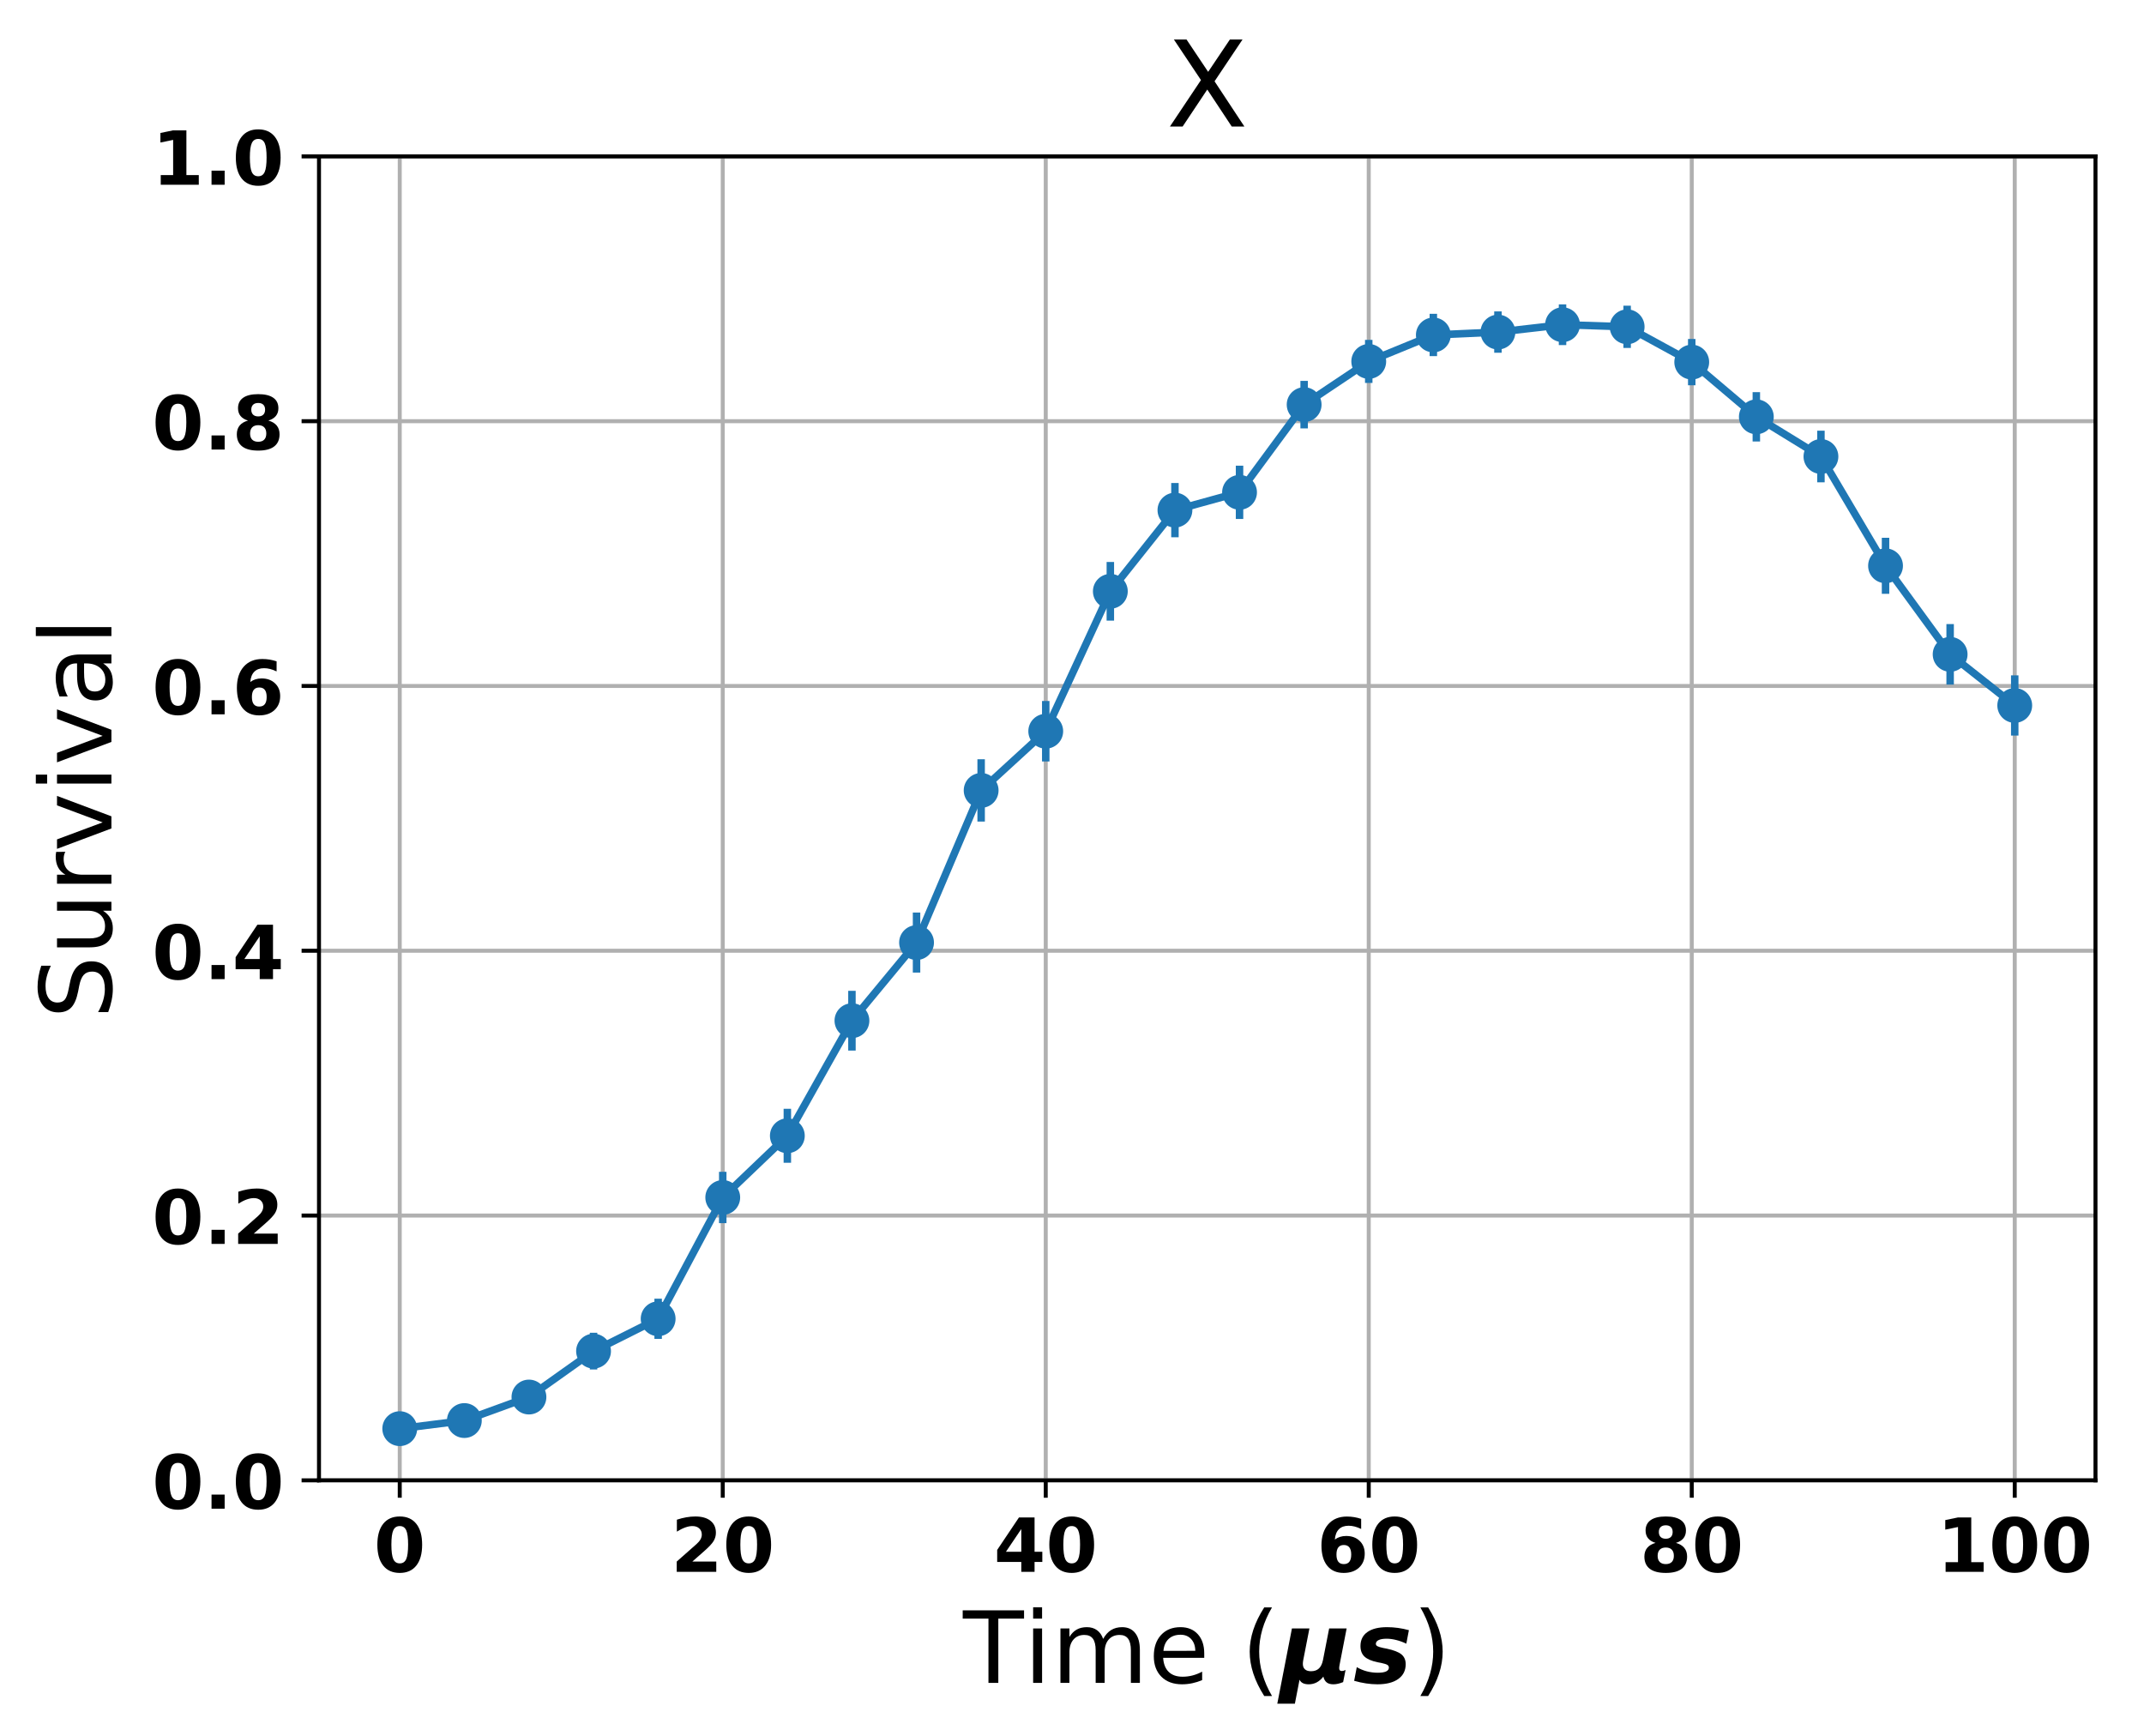 <?xml version="1.0" encoding="utf-8" standalone="no"?>
<!DOCTYPE svg PUBLIC "-//W3C//DTD SVG 1.1//EN"
  "http://www.w3.org/Graphics/SVG/1.1/DTD/svg11.dtd">
<!-- Created with matplotlib (http://matplotlib.org/) -->
<svg height="349pt" version="1.1" viewBox="0 0 431 349" width="431pt" xmlns="http://www.w3.org/2000/svg" xmlns:xlink="http://www.w3.org/1999/xlink">
 <defs>
  <style type="text/css">
*{stroke-linecap:butt;stroke-linejoin:round;}
  </style>
 </defs>
 <g id="figure_1">
  <g id="patch_1">
   <path d="M 0 349.665 
L 431.947 349.665 
L 431.947 0 
L 0 0 
z
" style="fill:none;"/>
  </g>
  <g id="axes_1">
   <g id="patch_2">
    <path d="M 64.127 297.548 
L 421.247 297.548 
L 421.247 31.436 
L 64.127 31.436 
z
" style="fill:none;"/>
   </g>
   <g id="matplotlib.axis_1">
    <g id="xtick_1">
     <g id="line2d_1">
      <path clip-path="url(#pb8726b7de2)" d="M 80.36 297.548 
L 80.36 31.436 
" style="fill:none;stroke:#b0b0b0;stroke-linecap:square;stroke-width:0.8;"/>
     </g>
     <g id="line2d_2">
      <defs>
       <path d="M 0 0 
L 0 3.5 
" id="m005f0a59be" style="stroke:#000000;stroke-width:0.8;"/>
      </defs>
      <g>
       <use style="stroke:#000000;stroke-width:0.8;" x="80.36" xlink:href="#m005f0a59be" y="297.548"/>
      </g>
     </g>
     <g id="text_1">
      <!-- 0 -->
      <defs>
       <path d="M 46 36.531 
Q 46 50.203 43.438 55.781 
Q 40.875 61.375 34.812 61.375 
Q 28.766 61.375 26.172 55.781 
Q 23.578 50.203 23.578 36.531 
Q 23.578 22.703 26.172 17.031 
Q 28.766 11.375 34.812 11.375 
Q 40.828 11.375 43.406 17.031 
Q 46 22.703 46 36.531 
z
M 64.797 36.375 
Q 64.797 18.266 56.984 8.422 
Q 49.172 -1.422 34.812 -1.422 
Q 20.406 -1.422 12.594 8.422 
Q 4.781 18.266 4.781 36.375 
Q 4.781 54.547 12.594 64.375 
Q 20.406 74.219 34.812 74.219 
Q 49.172 74.219 56.984 64.375 
Q 64.797 54.547 64.797 36.375 
z
" id="DejaVuSans-Bold-30"/>
      </defs>
      <g transform="translate(75.142 315.946)scale(0.15 -0.15)">
       <use xlink:href="#DejaVuSans-Bold-30"/>
      </g>
     </g>
    </g>
    <g id="xtick_2">
     <g id="line2d_3">
      <path clip-path="url(#pb8726b7de2)" d="M 145.291 297.548 
L 145.291 31.436 
" style="fill:none;stroke:#b0b0b0;stroke-linecap:square;stroke-width:0.8;"/>
     </g>
     <g id="line2d_4">
      <g>
       <use style="stroke:#000000;stroke-width:0.8;" x="145.291" xlink:href="#m005f0a59be" y="297.548"/>
      </g>
     </g>
     <g id="text_2">
      <!-- 20 -->
      <defs>
       <path d="M 28.812 13.812 
L 60.891 13.812 
L 60.891 0 
L 7.906 0 
L 7.906 13.812 
L 34.516 37.312 
Q 38.094 40.531 39.797 43.609 
Q 41.5 46.688 41.5 50 
Q 41.5 55.125 38.062 58.25 
Q 34.625 61.375 28.906 61.375 
Q 24.516 61.375 19.281 59.5 
Q 14.062 57.625 8.109 53.906 
L 8.109 69.922 
Q 14.453 72.016 20.656 73.109 
Q 26.859 74.219 32.812 74.219 
Q 45.906 74.219 53.156 68.453 
Q 60.406 62.703 60.406 52.391 
Q 60.406 46.438 57.328 41.281 
Q 54.25 36.141 44.391 27.484 
z
" id="DejaVuSans-Bold-32"/>
      </defs>
      <g transform="translate(134.854 315.946)scale(0.15 -0.15)">
       <use xlink:href="#DejaVuSans-Bold-32"/>
       <use x="69.58" xlink:href="#DejaVuSans-Bold-30"/>
      </g>
     </g>
    </g>
    <g id="xtick_3">
     <g id="line2d_5">
      <path clip-path="url(#pb8726b7de2)" d="M 210.222 297.548 
L 210.222 31.436 
" style="fill:none;stroke:#b0b0b0;stroke-linecap:square;stroke-width:0.8;"/>
     </g>
     <g id="line2d_6">
      <g>
       <use style="stroke:#000000;stroke-width:0.8;" x="210.222" xlink:href="#m005f0a59be" y="297.548"/>
      </g>
     </g>
     <g id="text_3">
      <!-- 40 -->
      <defs>
       <path d="M 36.812 57.422 
L 16.219 26.906 
L 36.812 26.906 
z
M 33.688 72.906 
L 54.594 72.906 
L 54.594 26.906 
L 64.984 26.906 
L 64.984 13.281 
L 54.594 13.281 
L 54.594 0 
L 36.812 0 
L 36.812 13.281 
L 4.5 13.281 
L 4.5 29.391 
z
" id="DejaVuSans-Bold-34"/>
      </defs>
      <g transform="translate(199.785 315.946)scale(0.15 -0.15)">
       <use xlink:href="#DejaVuSans-Bold-34"/>
       <use x="69.58" xlink:href="#DejaVuSans-Bold-30"/>
      </g>
     </g>
    </g>
    <g id="xtick_4">
     <g id="line2d_7">
      <path clip-path="url(#pb8726b7de2)" d="M 275.153 297.548 
L 275.153 31.436 
" style="fill:none;stroke:#b0b0b0;stroke-linecap:square;stroke-width:0.8;"/>
     </g>
     <g id="line2d_8">
      <g>
       <use style="stroke:#000000;stroke-width:0.8;" x="275.153" xlink:href="#m005f0a59be" y="297.548"/>
      </g>
     </g>
     <g id="text_4">
      <!-- 60 -->
      <defs>
       <path d="M 36.188 35.984 
Q 31.25 35.984 28.781 32.781 
Q 26.312 29.594 26.312 23.188 
Q 26.312 16.797 28.781 13.594 
Q 31.25 10.406 36.188 10.406 
Q 41.156 10.406 43.625 13.594 
Q 46.094 16.797 46.094 23.188 
Q 46.094 29.594 43.625 32.781 
Q 41.156 35.984 36.188 35.984 
z
M 59.422 71 
L 59.422 57.516 
Q 54.781 59.719 50.672 60.766 
Q 46.578 61.812 42.672 61.812 
Q 34.281 61.812 29.594 57.141 
Q 24.906 52.484 24.125 43.312 
Q 27.344 45.703 31.094 46.891 
Q 34.859 48.094 39.312 48.094 
Q 50.484 48.094 57.344 41.547 
Q 64.203 35.016 64.203 24.422 
Q 64.203 12.703 56.531 5.641 
Q 48.875 -1.422 35.984 -1.422 
Q 21.781 -1.422 13.984 8.172 
Q 6.203 17.781 6.203 35.406 
Q 6.203 53.469 15.312 63.797 
Q 24.422 74.125 40.281 74.125 
Q 45.312 74.125 50.047 73.344 
Q 54.781 72.562 59.422 71 
z
" id="DejaVuSans-Bold-36"/>
      </defs>
      <g transform="translate(264.716 315.946)scale(0.15 -0.15)">
       <use xlink:href="#DejaVuSans-Bold-36"/>
       <use x="69.58" xlink:href="#DejaVuSans-Bold-30"/>
      </g>
     </g>
    </g>
    <g id="xtick_5">
     <g id="line2d_9">
      <path clip-path="url(#pb8726b7de2)" d="M 340.084 297.548 
L 340.084 31.436 
" style="fill:none;stroke:#b0b0b0;stroke-linecap:square;stroke-width:0.8;"/>
     </g>
     <g id="line2d_10">
      <g>
       <use style="stroke:#000000;stroke-width:0.8;" x="340.084" xlink:href="#m005f0a59be" y="297.548"/>
      </g>
     </g>
     <g id="text_5">
      <!-- 80 -->
      <defs>
       <path d="M 34.812 32.625 
Q 29.547 32.625 26.703 29.734 
Q 23.875 26.859 23.875 21.484 
Q 23.875 16.109 26.703 13.25 
Q 29.547 10.406 34.812 10.406 
Q 40.047 10.406 42.828 13.25 
Q 45.609 16.109 45.609 21.484 
Q 45.609 26.906 42.828 29.766 
Q 40.047 32.625 34.812 32.625 
z
M 21.094 38.812 
Q 14.453 40.828 11.078 44.969 
Q 7.719 49.125 7.719 55.328 
Q 7.719 64.547 14.594 69.375 
Q 21.484 74.219 34.812 74.219 
Q 48.047 74.219 54.922 69.406 
Q 61.812 64.594 61.812 55.328 
Q 61.812 49.125 58.422 44.969 
Q 55.031 40.828 48.391 38.812 
Q 55.812 36.766 59.594 32.156 
Q 63.375 27.547 63.375 20.516 
Q 63.375 9.672 56.172 4.125 
Q 48.969 -1.422 34.812 -1.422 
Q 20.609 -1.422 13.359 4.125 
Q 6.109 9.672 6.109 20.516 
Q 6.109 27.547 9.891 32.156 
Q 13.672 36.766 21.094 38.812 
z
M 25.484 53.422 
Q 25.484 49.078 27.906 46.734 
Q 30.328 44.391 34.812 44.391 
Q 39.203 44.391 41.594 46.734 
Q 44 49.078 44 53.422 
Q 44 57.766 41.594 60.078 
Q 39.203 62.406 34.812 62.406 
Q 30.328 62.406 27.906 60.062 
Q 25.484 57.719 25.484 53.422 
z
" id="DejaVuSans-Bold-38"/>
      </defs>
      <g transform="translate(329.647 315.946)scale(0.15 -0.15)">
       <use xlink:href="#DejaVuSans-Bold-38"/>
       <use x="69.58" xlink:href="#DejaVuSans-Bold-30"/>
      </g>
     </g>
    </g>
    <g id="xtick_6">
     <g id="line2d_11">
      <path clip-path="url(#pb8726b7de2)" d="M 405.015 297.548 
L 405.015 31.436 
" style="fill:none;stroke:#b0b0b0;stroke-linecap:square;stroke-width:0.8;"/>
     </g>
     <g id="line2d_12">
      <g>
       <use style="stroke:#000000;stroke-width:0.8;" x="405.015" xlink:href="#m005f0a59be" y="297.548"/>
      </g>
     </g>
     <g id="text_6">
      <!-- 100 -->
      <defs>
       <path d="M 11.719 12.984 
L 28.328 12.984 
L 28.328 60.109 
L 11.281 56.594 
L 11.281 69.391 
L 28.219 72.906 
L 46.094 72.906 
L 46.094 12.984 
L 62.703 12.984 
L 62.703 0 
L 11.719 0 
z
" id="DejaVuSans-Bold-31"/>
      </defs>
      <g transform="translate(389.36 315.946)scale(0.15 -0.15)">
       <use xlink:href="#DejaVuSans-Bold-31"/>
       <use x="69.58" xlink:href="#DejaVuSans-Bold-30"/>
       <use x="139.16" xlink:href="#DejaVuSans-Bold-30"/>
      </g>
     </g>
    </g>
    <g id="text_7">
     <!-- Time ($\mu s$) -->
     <defs>
      <path d="M -0.297 72.906 
L 61.375 72.906 
L 61.375 64.594 
L 35.5 64.594 
L 35.5 0 
L 25.594 0 
L 25.594 64.594 
L -0.297 64.594 
z
" id="DejaVuSans-54"/>
      <path d="M 9.422 54.688 
L 18.406 54.688 
L 18.406 0 
L 9.422 0 
z
M 9.422 75.984 
L 18.406 75.984 
L 18.406 64.594 
L 9.422 64.594 
z
" id="DejaVuSans-69"/>
      <path d="M 52 44.188 
Q 55.375 50.25 60.062 53.125 
Q 64.75 56 71.094 56 
Q 79.641 56 84.281 50.016 
Q 88.922 44.047 88.922 33.016 
L 88.922 0 
L 79.891 0 
L 79.891 32.719 
Q 79.891 40.578 77.094 44.375 
Q 74.312 48.188 68.609 48.188 
Q 61.625 48.188 57.562 43.547 
Q 53.516 38.922 53.516 30.906 
L 53.516 0 
L 44.484 0 
L 44.484 32.719 
Q 44.484 40.625 41.703 44.406 
Q 38.922 48.188 33.109 48.188 
Q 26.219 48.188 22.156 43.531 
Q 18.109 38.875 18.109 30.906 
L 18.109 0 
L 9.078 0 
L 9.078 54.688 
L 18.109 54.688 
L 18.109 46.188 
Q 21.188 51.219 25.484 53.609 
Q 29.781 56 35.688 56 
Q 41.656 56 45.828 52.969 
Q 50 49.953 52 44.188 
z
" id="DejaVuSans-6d"/>
      <path d="M 56.203 29.594 
L 56.203 25.203 
L 14.891 25.203 
Q 15.484 15.922 20.484 11.062 
Q 25.484 6.203 34.422 6.203 
Q 39.594 6.203 44.453 7.469 
Q 49.312 8.734 54.109 11.281 
L 54.109 2.781 
Q 49.266 0.734 44.188 -0.344 
Q 39.109 -1.422 33.891 -1.422 
Q 20.797 -1.422 13.156 6.188 
Q 5.516 13.812 5.516 26.812 
Q 5.516 40.234 12.766 48.109 
Q 20.016 56 32.328 56 
Q 43.359 56 49.781 48.891 
Q 56.203 41.797 56.203 29.594 
z
M 47.219 32.234 
Q 47.125 39.594 43.094 43.984 
Q 39.062 48.391 32.422 48.391 
Q 24.906 48.391 20.391 44.141 
Q 15.875 39.891 15.188 32.172 
z
" id="DejaVuSans-65"/>
      <path id="DejaVuSans-20"/>
      <path d="M 31 75.875 
Q 24.469 64.656 21.281 53.656 
Q 18.109 42.672 18.109 31.391 
Q 18.109 20.125 21.312 9.062 
Q 24.516 -2 31 -13.188 
L 23.188 -13.188 
Q 15.875 -1.703 12.234 9.375 
Q 8.594 20.453 8.594 31.391 
Q 8.594 42.281 12.203 53.312 
Q 15.828 64.359 23.188 75.875 
z
" id="DejaVuSans-28"/>
      <path d="M -2.688 -20.906 
L 12.016 54.688 
L 29.594 54.688 
L 23.391 22.906 
Q 23.188 21.875 23.094 20.891 
Q 23 19.922 23 19.094 
Q 23 15.531 25.094 13.625 
Q 27.203 11.719 31.203 11.719 
Q 36.188 11.719 39.109 14.453 
Q 42.047 17.188 43.219 22.906 
L 49.422 54.688 
L 67 54.688 
L 59.906 18.109 
Q 59.719 17.094 59.609 16.234 
Q 59.516 15.375 59.516 14.703 
Q 59.516 13.281 60.172 12.594 
Q 60.844 11.922 62.203 11.922 
Q 63.031 11.922 63.984 12.188 
Q 64.938 12.453 65.922 12.984 
L 63.484 0.781 
Q 60.688 -0.344 58.297 -0.875 
Q 55.906 -1.422 53.719 -1.422 
Q 49.422 -1.422 47 0.438 
Q 44.578 2.297 43.609 6.297 
Q 40.578 2.438 36.891 0.5 
Q 33.203 -1.422 28.906 -1.422 
Q 25.297 -1.422 23.016 -0.266 
Q 20.75 0.875 19.672 3.219 
L 14.984 -20.906 
z
" id="DejaVuSans-BoldOblique-3bc"/>
      <path d="M 56 52.984 
L 53.422 39.406 
Q 48.297 41.844 43.219 43.109 
Q 38.141 44.391 33.594 44.391 
Q 28.422 44.391 25.609 43.047 
Q 22.797 41.703 22.797 39.203 
Q 22.797 37.75 24.359 36.859 
Q 25.922 35.984 30.516 35.016 
L 33.688 34.422 
Q 44.281 32.172 48.531 28.625 
Q 52.781 25.094 52.781 18.797 
Q 52.781 9.281 45.312 3.922 
Q 37.844 -1.422 24.422 -1.422 
Q 18.797 -1.422 12.938 -0.531 
Q 7.078 0.344 0.984 2.094 
L 3.609 15.828 
Q 8.344 13.031 13.734 11.609 
Q 19.141 10.203 24.812 10.203 
Q 30.328 10.203 33.109 11.516 
Q 35.891 12.844 35.891 15.375 
Q 35.891 17.141 34.328 18.109 
Q 32.766 19.094 27.875 20.125 
L 24.703 20.703 
Q 15.328 22.656 11.328 26.469 
Q 7.328 30.281 7.328 37.016 
Q 7.328 46.141 14.234 51.062 
Q 21.141 56 33.984 56 
Q 39.594 56 45.031 55.25 
Q 50.484 54.5 56 52.984 
z
" id="DejaVuSans-BoldOblique-73"/>
      <path d="M 8.016 75.875 
L 15.828 75.875 
Q 23.141 64.359 26.781 53.312 
Q 30.422 42.281 30.422 31.391 
Q 30.422 20.453 26.781 9.375 
Q 23.141 -1.703 15.828 -13.188 
L 8.016 -13.188 
Q 14.5 -2 17.703 9.062 
Q 20.906 20.125 20.906 31.391 
Q 20.906 42.672 17.703 53.656 
Q 14.5 64.656 8.016 75.875 
z
" id="DejaVuSans-29"/>
     </defs>
     <g transform="translate(193.587 338.265)scale(0.2 -0.2)">
      <use transform="translate(0 0.016)" xlink:href="#DejaVuSans-54"/>
      <use transform="translate(61.084 0.016)" xlink:href="#DejaVuSans-69"/>
      <use transform="translate(88.867 0.016)" xlink:href="#DejaVuSans-6d"/>
      <use transform="translate(186.279 0.016)" xlink:href="#DejaVuSans-65"/>
      <use transform="translate(247.803 0.016)" xlink:href="#DejaVuSans-20"/>
      <use transform="translate(279.59 0.016)" xlink:href="#DejaVuSans-28"/>
      <use transform="translate(318.604 0.016)" xlink:href="#DejaVuSans-BoldOblique-3bc"/>
      <use transform="translate(392.188 0.016)" xlink:href="#DejaVuSans-BoldOblique-73"/>
      <use transform="translate(451.709 0.016)" xlink:href="#DejaVuSans-29"/>
     </g>
    </g>
   </g>
   <g id="matplotlib.axis_2">
    <g id="ytick_1">
     <g id="line2d_13">
      <path clip-path="url(#pb8726b7de2)" d="M 64.127 297.548 
L 421.247 297.548 
" style="fill:none;stroke:#b0b0b0;stroke-linecap:square;stroke-width:0.8;"/>
     </g>
     <g id="line2d_14">
      <defs>
       <path d="M 0 0 
L -3.5 0 
" id="mc3ce260a5b" style="stroke:#000000;stroke-width:0.8;"/>
      </defs>
      <g>
       <use style="stroke:#000000;stroke-width:0.8;" x="64.127" xlink:href="#mc3ce260a5b" y="297.548"/>
      </g>
     </g>
     <g id="text_8">
      <!-- 0.0 -->
      <defs>
       <path d="M 10.203 18.891 
L 27.781 18.891 
L 27.781 0 
L 10.203 0 
z
" id="DejaVuSans-Bold-2e"/>
      </defs>
      <g transform="translate(30.556 303.247)scale(0.15 -0.15)">
       <use xlink:href="#DejaVuSans-Bold-30"/>
       <use x="69.58" xlink:href="#DejaVuSans-Bold-2e"/>
       <use x="107.568" xlink:href="#DejaVuSans-Bold-30"/>
      </g>
     </g>
    </g>
    <g id="ytick_2">
     <g id="line2d_15">
      <path clip-path="url(#pb8726b7de2)" d="M 64.127 244.326 
L 421.247 244.326 
" style="fill:none;stroke:#b0b0b0;stroke-linecap:square;stroke-width:0.8;"/>
     </g>
     <g id="line2d_16">
      <g>
       <use style="stroke:#000000;stroke-width:0.8;" x="64.127" xlink:href="#mc3ce260a5b" y="244.326"/>
      </g>
     </g>
     <g id="text_9">
      <!-- 0.2 -->
      <g transform="translate(30.556 250.025)scale(0.15 -0.15)">
       <use xlink:href="#DejaVuSans-Bold-30"/>
       <use x="69.58" xlink:href="#DejaVuSans-Bold-2e"/>
       <use x="107.568" xlink:href="#DejaVuSans-Bold-32"/>
      </g>
     </g>
    </g>
    <g id="ytick_3">
     <g id="line2d_17">
      <path clip-path="url(#pb8726b7de2)" d="M 64.127 191.103 
L 421.247 191.103 
" style="fill:none;stroke:#b0b0b0;stroke-linecap:square;stroke-width:0.8;"/>
     </g>
     <g id="line2d_18">
      <g>
       <use style="stroke:#000000;stroke-width:0.8;" x="64.127" xlink:href="#mc3ce260a5b" y="191.103"/>
      </g>
     </g>
     <g id="text_10">
      <!-- 0.4 -->
      <g transform="translate(30.556 196.802)scale(0.15 -0.15)">
       <use xlink:href="#DejaVuSans-Bold-30"/>
       <use x="69.58" xlink:href="#DejaVuSans-Bold-2e"/>
       <use x="107.568" xlink:href="#DejaVuSans-Bold-34"/>
      </g>
     </g>
    </g>
    <g id="ytick_4">
     <g id="line2d_19">
      <path clip-path="url(#pb8726b7de2)" d="M 64.127 137.881 
L 421.247 137.881 
" style="fill:none;stroke:#b0b0b0;stroke-linecap:square;stroke-width:0.8;"/>
     </g>
     <g id="line2d_20">
      <g>
       <use style="stroke:#000000;stroke-width:0.8;" x="64.127" xlink:href="#mc3ce260a5b" y="137.881"/>
      </g>
     </g>
     <g id="text_11">
      <!-- 0.6 -->
      <g transform="translate(30.556 143.58)scale(0.15 -0.15)">
       <use xlink:href="#DejaVuSans-Bold-30"/>
       <use x="69.58" xlink:href="#DejaVuSans-Bold-2e"/>
       <use x="107.568" xlink:href="#DejaVuSans-Bold-36"/>
      </g>
     </g>
    </g>
    <g id="ytick_5">
     <g id="line2d_21">
      <path clip-path="url(#pb8726b7de2)" d="M 64.127 84.659 
L 421.247 84.659 
" style="fill:none;stroke:#b0b0b0;stroke-linecap:square;stroke-width:0.8;"/>
     </g>
     <g id="line2d_22">
      <g>
       <use style="stroke:#000000;stroke-width:0.8;" x="64.127" xlink:href="#mc3ce260a5b" y="84.659"/>
      </g>
     </g>
     <g id="text_12">
      <!-- 0.8 -->
      <g transform="translate(30.556 90.357)scale(0.15 -0.15)">
       <use xlink:href="#DejaVuSans-Bold-30"/>
       <use x="69.58" xlink:href="#DejaVuSans-Bold-2e"/>
       <use x="107.568" xlink:href="#DejaVuSans-Bold-38"/>
      </g>
     </g>
    </g>
    <g id="ytick_6">
     <g id="line2d_23">
      <path clip-path="url(#pb8726b7de2)" d="M 64.127 31.436 
L 421.247 31.436 
" style="fill:none;stroke:#b0b0b0;stroke-linecap:square;stroke-width:0.8;"/>
     </g>
     <g id="line2d_24">
      <g>
       <use style="stroke:#000000;stroke-width:0.8;" x="64.127" xlink:href="#mc3ce260a5b" y="31.436"/>
      </g>
     </g>
     <g id="text_13">
      <!-- 1.0 -->
      <g transform="translate(30.556 37.135)scale(0.15 -0.15)">
       <use xlink:href="#DejaVuSans-Bold-31"/>
       <use x="69.58" xlink:href="#DejaVuSans-Bold-2e"/>
       <use x="107.568" xlink:href="#DejaVuSans-Bold-30"/>
      </g>
     </g>
    </g>
    <g id="text_14">
     <!-- Survival -->
     <defs>
      <path d="M 53.516 70.516 
L 53.516 60.891 
Q 47.906 63.578 42.922 64.891 
Q 37.938 66.219 33.297 66.219 
Q 25.25 66.219 20.875 63.094 
Q 16.5 59.969 16.5 54.203 
Q 16.5 49.359 19.406 46.891 
Q 22.312 44.438 30.422 42.922 
L 36.375 41.703 
Q 47.406 39.594 52.656 34.297 
Q 57.906 29 57.906 20.125 
Q 57.906 9.516 50.797 4.047 
Q 43.703 -1.422 29.984 -1.422 
Q 24.812 -1.422 18.969 -0.25 
Q 13.141 0.922 6.891 3.219 
L 6.891 13.375 
Q 12.891 10.016 18.656 8.297 
Q 24.422 6.594 29.984 6.594 
Q 38.422 6.594 43.016 9.906 
Q 47.609 13.234 47.609 19.391 
Q 47.609 24.75 44.312 27.781 
Q 41.016 30.812 33.5 32.328 
L 27.484 33.5 
Q 16.453 35.688 11.516 40.375 
Q 6.594 45.062 6.594 53.422 
Q 6.594 63.094 13.406 68.656 
Q 20.219 74.219 32.172 74.219 
Q 37.312 74.219 42.625 73.281 
Q 47.953 72.359 53.516 70.516 
z
" id="DejaVuSans-53"/>
      <path d="M 8.5 21.578 
L 8.5 54.688 
L 17.484 54.688 
L 17.484 21.922 
Q 17.484 14.156 20.5 10.266 
Q 23.531 6.391 29.594 6.391 
Q 36.859 6.391 41.078 11.031 
Q 45.312 15.672 45.312 23.688 
L 45.312 54.688 
L 54.297 54.688 
L 54.297 0 
L 45.312 0 
L 45.312 8.406 
Q 42.047 3.422 37.719 1 
Q 33.406 -1.422 27.688 -1.422 
Q 18.266 -1.422 13.375 4.438 
Q 8.5 10.297 8.5 21.578 
z
M 31.109 56 
z
" id="DejaVuSans-75"/>
      <path d="M 41.109 46.297 
Q 39.594 47.172 37.812 47.578 
Q 36.031 48 33.891 48 
Q 26.266 48 22.188 43.047 
Q 18.109 38.094 18.109 28.812 
L 18.109 0 
L 9.078 0 
L 9.078 54.688 
L 18.109 54.688 
L 18.109 46.188 
Q 20.953 51.172 25.484 53.578 
Q 30.031 56 36.531 56 
Q 37.453 56 38.578 55.875 
Q 39.703 55.766 41.062 55.516 
z
" id="DejaVuSans-72"/>
      <path d="M 2.984 54.688 
L 12.5 54.688 
L 29.594 8.797 
L 46.688 54.688 
L 56.203 54.688 
L 35.688 0 
L 23.484 0 
z
" id="DejaVuSans-76"/>
      <path d="M 34.281 27.484 
Q 23.391 27.484 19.188 25 
Q 14.984 22.516 14.984 16.5 
Q 14.984 11.719 18.141 8.906 
Q 21.297 6.109 26.703 6.109 
Q 34.188 6.109 38.703 11.406 
Q 43.219 16.703 43.219 25.484 
L 43.219 27.484 
z
M 52.203 31.203 
L 52.203 0 
L 43.219 0 
L 43.219 8.297 
Q 40.141 3.328 35.547 0.953 
Q 30.953 -1.422 24.312 -1.422 
Q 15.922 -1.422 10.953 3.297 
Q 6 8.016 6 15.922 
Q 6 25.141 12.172 29.828 
Q 18.359 34.516 30.609 34.516 
L 43.219 34.516 
L 43.219 35.406 
Q 43.219 41.609 39.141 45 
Q 35.062 48.391 27.688 48.391 
Q 23 48.391 18.547 47.266 
Q 14.109 46.141 10.016 43.891 
L 10.016 52.203 
Q 14.938 54.109 19.578 55.047 
Q 24.219 56 28.609 56 
Q 40.484 56 46.344 49.844 
Q 52.203 43.703 52.203 31.203 
z
" id="DejaVuSans-61"/>
      <path d="M 9.422 75.984 
L 18.406 75.984 
L 18.406 0 
L 9.422 0 
z
" id="DejaVuSans-6c"/>
     </defs>
     <g transform="translate(22.397 204.811)rotate(-90)scale(0.2 -0.2)">
      <use xlink:href="#DejaVuSans-53"/>
      <use x="63.477" xlink:href="#DejaVuSans-75"/>
      <use x="126.855" xlink:href="#DejaVuSans-72"/>
      <use x="167.969" xlink:href="#DejaVuSans-76"/>
      <use x="227.148" xlink:href="#DejaVuSans-69"/>
      <use x="254.932" xlink:href="#DejaVuSans-76"/>
      <use x="314.111" xlink:href="#DejaVuSans-61"/>
      <use x="375.391" xlink:href="#DejaVuSans-6c"/>
     </g>
    </g>
   </g>
   <g id="LineCollection_1">
    <path clip-path="url(#pb8726b7de2)" d="M 80.36 289.515 
L 80.36 284.809 
" style="fill:none;stroke:#1f77b4;stroke-width:1.5;"/>
    <path clip-path="url(#pb8726b7de2)" d="M 93.346 288.112 
L 93.346 282.953 
" style="fill:none;stroke:#1f77b4;stroke-width:1.5;"/>
    <path clip-path="url(#pb8726b7de2)" d="M 106.332 283.831 
L 106.332 277.781 
" style="fill:none;stroke:#1f77b4;stroke-width:1.5;"/>
    <path clip-path="url(#pb8726b7de2)" d="M 119.319 275.27 
L 119.319 267.888 
" style="fill:none;stroke:#1f77b4;stroke-width:1.5;"/>
    <path clip-path="url(#pb8726b7de2)" d="M 132.305 269.117 
L 132.305 261.032 
" style="fill:none;stroke:#1f77b4;stroke-width:1.5;"/>
    <path clip-path="url(#pb8726b7de2)" d="M 145.291 245.851 
L 145.291 235.538 
" style="fill:none;stroke:#1f77b4;stroke-width:1.5;"/>
    <path clip-path="url(#pb8726b7de2)" d="M 158.277 233.715 
L 158.277 222.865 
" style="fill:none;stroke:#1f77b4;stroke-width:1.5;"/>
    <path clip-path="url(#pb8726b7de2)" d="M 171.263 211.162 
L 171.263 199.152 
" style="fill:none;stroke:#1f77b4;stroke-width:1.5;"/>
    <path clip-path="url(#pb8726b7de2)" d="M 184.25 195.493 
L 184.25 183.423 
" style="fill:none;stroke:#1f77b4;stroke-width:1.5;"/>
    <path clip-path="url(#pb8726b7de2)" d="M 197.236 165.141 
L 197.236 152.608 
" style="fill:none;stroke:#1f77b4;stroke-width:1.5;"/>
    <path clip-path="url(#pb8726b7de2)" d="M 210.222 153.055 
L 210.222 140.9 
" style="fill:none;stroke:#1f77b4;stroke-width:1.5;"/>
    <path clip-path="url(#pb8726b7de2)" d="M 223.208 124.754 
L 223.208 112.959 
" style="fill:none;stroke:#1f77b4;stroke-width:1.5;"/>
    <path clip-path="url(#pb8726b7de2)" d="M 236.194 107.986 
L 236.194 97.08 
" style="fill:none;stroke:#1f77b4;stroke-width:1.5;"/>
    <path clip-path="url(#pb8726b7de2)" d="M 249.18 104.318 
L 249.18 93.605 
" style="fill:none;stroke:#1f77b4;stroke-width:1.5;"/>
    <path clip-path="url(#pb8726b7de2)" d="M 262.167 86.11 
L 262.167 76.555 
" style="fill:none;stroke:#1f77b4;stroke-width:1.5;"/>
    <path clip-path="url(#pb8726b7de2)" d="M 275.153 76.973 
L 275.153 68.318 
" style="fill:none;stroke:#1f77b4;stroke-width:1.5;"/>
    <path clip-path="url(#pb8726b7de2)" d="M 288.139 71.578 
L 288.139 63.075 
" style="fill:none;stroke:#1f77b4;stroke-width:1.5;"/>
    <path clip-path="url(#pb8726b7de2)" d="M 301.125 70.903 
L 301.125 62.594 
" style="fill:none;stroke:#1f77b4;stroke-width:1.5;"/>
    <path clip-path="url(#pb8726b7de2)" d="M 314.111 69.361 
L 314.111 61.177 
" style="fill:none;stroke:#1f77b4;stroke-width:1.5;"/>
    <path clip-path="url(#pb8726b7de2)" d="M 327.098 69.932 
L 327.098 61.438 
" style="fill:none;stroke:#1f77b4;stroke-width:1.5;"/>
    <path clip-path="url(#pb8726b7de2)" d="M 340.084 77.438 
L 340.084 68.128 
" style="fill:none;stroke:#1f77b4;stroke-width:1.5;"/>
    <path clip-path="url(#pb8726b7de2)" d="M 353.07 88.737 
L 353.07 78.825 
" style="fill:none;stroke:#1f77b4;stroke-width:1.5;"/>
    <path clip-path="url(#pb8726b7de2)" d="M 366.056 96.946 
L 366.056 86.572 
" style="fill:none;stroke:#1f77b4;stroke-width:1.5;"/>
    <path clip-path="url(#pb8726b7de2)" d="M 379.042 119.355 
L 379.042 108.094 
" style="fill:none;stroke:#1f77b4;stroke-width:1.5;"/>
    <path clip-path="url(#pb8726b7de2)" d="M 392.028 137.615 
L 392.028 125.435 
" style="fill:none;stroke:#1f77b4;stroke-width:1.5;"/>
    <path clip-path="url(#pb8726b7de2)" d="M 405.015 147.85 
L 405.015 135.742 
" style="fill:none;stroke:#1f77b4;stroke-width:1.5;"/>
   </g>
   <g id="line2d_25">
    <path clip-path="url(#pb8726b7de2)" d="M 80.36 287.162 
L 93.346 285.532 
L 106.332 280.806 
L 119.319 271.579 
L 132.305 265.075 
L 145.291 240.694 
L 158.277 228.29 
L 171.263 205.157 
L 184.25 189.458 
L 197.236 158.874 
L 210.222 146.977 
L 223.208 118.856 
L 236.194 102.533 
L 249.18 98.961 
L 262.167 81.332 
L 275.153 72.646 
L 288.139 67.326 
L 301.125 66.748 
L 314.111 65.269 
L 327.098 65.685 
L 340.084 72.783 
L 353.07 83.781 
L 366.056 91.759 
L 379.042 113.725 
L 392.028 131.525 
L 405.015 141.796 
" style="fill:none;stroke:#1f77b4;stroke-linecap:square;stroke-width:1.5;"/>
    <defs>
     <path d="M 0 3 
C 0.796 3 1.559 2.684 2.121 2.121 
C 2.684 1.559 3 0.796 3 0 
C 3 -0.796 2.684 -1.559 2.121 -2.121 
C 1.559 -2.684 0.796 -3 0 -3 
C -0.796 -3 -1.559 -2.684 -2.121 -2.121 
C -2.684 -1.559 -3 -0.796 -3 0 
C -3 0.796 -2.684 1.559 -2.121 2.121 
C -1.559 2.684 -0.796 3 0 3 
z
" id="mcb2457e3ba" style="stroke:#1f77b4;"/>
    </defs>
    <g clip-path="url(#pb8726b7de2)">
     <use style="fill:#1f77b4;stroke:#1f77b4;" x="80.36" xlink:href="#mcb2457e3ba" y="287.162"/>
     <use style="fill:#1f77b4;stroke:#1f77b4;" x="93.346" xlink:href="#mcb2457e3ba" y="285.532"/>
     <use style="fill:#1f77b4;stroke:#1f77b4;" x="106.332" xlink:href="#mcb2457e3ba" y="280.806"/>
     <use style="fill:#1f77b4;stroke:#1f77b4;" x="119.319" xlink:href="#mcb2457e3ba" y="271.579"/>
     <use style="fill:#1f77b4;stroke:#1f77b4;" x="132.305" xlink:href="#mcb2457e3ba" y="265.075"/>
     <use style="fill:#1f77b4;stroke:#1f77b4;" x="145.291" xlink:href="#mcb2457e3ba" y="240.694"/>
     <use style="fill:#1f77b4;stroke:#1f77b4;" x="158.277" xlink:href="#mcb2457e3ba" y="228.29"/>
     <use style="fill:#1f77b4;stroke:#1f77b4;" x="171.263" xlink:href="#mcb2457e3ba" y="205.157"/>
     <use style="fill:#1f77b4;stroke:#1f77b4;" x="184.25" xlink:href="#mcb2457e3ba" y="189.458"/>
     <use style="fill:#1f77b4;stroke:#1f77b4;" x="197.236" xlink:href="#mcb2457e3ba" y="158.874"/>
     <use style="fill:#1f77b4;stroke:#1f77b4;" x="210.222" xlink:href="#mcb2457e3ba" y="146.977"/>
     <use style="fill:#1f77b4;stroke:#1f77b4;" x="223.208" xlink:href="#mcb2457e3ba" y="118.856"/>
     <use style="fill:#1f77b4;stroke:#1f77b4;" x="236.194" xlink:href="#mcb2457e3ba" y="102.533"/>
     <use style="fill:#1f77b4;stroke:#1f77b4;" x="249.18" xlink:href="#mcb2457e3ba" y="98.961"/>
     <use style="fill:#1f77b4;stroke:#1f77b4;" x="262.167" xlink:href="#mcb2457e3ba" y="81.332"/>
     <use style="fill:#1f77b4;stroke:#1f77b4;" x="275.153" xlink:href="#mcb2457e3ba" y="72.646"/>
     <use style="fill:#1f77b4;stroke:#1f77b4;" x="288.139" xlink:href="#mcb2457e3ba" y="67.326"/>
     <use style="fill:#1f77b4;stroke:#1f77b4;" x="301.125" xlink:href="#mcb2457e3ba" y="66.748"/>
     <use style="fill:#1f77b4;stroke:#1f77b4;" x="314.111" xlink:href="#mcb2457e3ba" y="65.269"/>
     <use style="fill:#1f77b4;stroke:#1f77b4;" x="327.098" xlink:href="#mcb2457e3ba" y="65.685"/>
     <use style="fill:#1f77b4;stroke:#1f77b4;" x="340.084" xlink:href="#mcb2457e3ba" y="72.783"/>
     <use style="fill:#1f77b4;stroke:#1f77b4;" x="353.07" xlink:href="#mcb2457e3ba" y="83.781"/>
     <use style="fill:#1f77b4;stroke:#1f77b4;" x="366.056" xlink:href="#mcb2457e3ba" y="91.759"/>
     <use style="fill:#1f77b4;stroke:#1f77b4;" x="379.042" xlink:href="#mcb2457e3ba" y="113.725"/>
     <use style="fill:#1f77b4;stroke:#1f77b4;" x="392.028" xlink:href="#mcb2457e3ba" y="131.525"/>
     <use style="fill:#1f77b4;stroke:#1f77b4;" x="405.015" xlink:href="#mcb2457e3ba" y="141.796"/>
    </g>
   </g>
   <g id="patch_3">
    <path d="M 64.127 297.548 
L 64.127 31.436 
" style="fill:none;stroke:#000000;stroke-linecap:square;stroke-linejoin:miter;stroke-width:0.8;"/>
   </g>
   <g id="patch_4">
    <path d="M 421.247 297.548 
L 421.247 31.436 
" style="fill:none;stroke:#000000;stroke-linecap:square;stroke-linejoin:miter;stroke-width:0.8;"/>
   </g>
   <g id="patch_5">
    <path d="M 64.127 297.548 
L 421.247 297.548 
" style="fill:none;stroke:#000000;stroke-linecap:square;stroke-linejoin:miter;stroke-width:0.8;"/>
   </g>
   <g id="patch_6">
    <path d="M 64.127 31.436 
L 421.247 31.436 
" style="fill:none;stroke:#000000;stroke-linecap:square;stroke-linejoin:miter;stroke-width:0.8;"/>
   </g>
   <g id="text_15">
    <!-- X -->
    <defs>
     <path d="M 6.297 72.906 
L 16.891 72.906 
L 35.016 45.797 
L 53.219 72.906 
L 63.812 72.906 
L 40.375 37.891 
L 65.375 0 
L 54.781 0 
L 34.281 31 
L 13.625 0 
L 2.984 0 
L 29 38.922 
z
" id="DejaVuSans-58"/>
    </defs>
    <g transform="translate(234.467 25.436)scale(0.24 -0.24)">
     <use xlink:href="#DejaVuSans-58"/>
    </g>
   </g>
  </g>
 </g>
 <defs>
  <clipPath id="pb8726b7de2">
   <rect height="266.112" width="357.12" x="64.127" y="31.436"/>
  </clipPath>
 </defs>
</svg>
